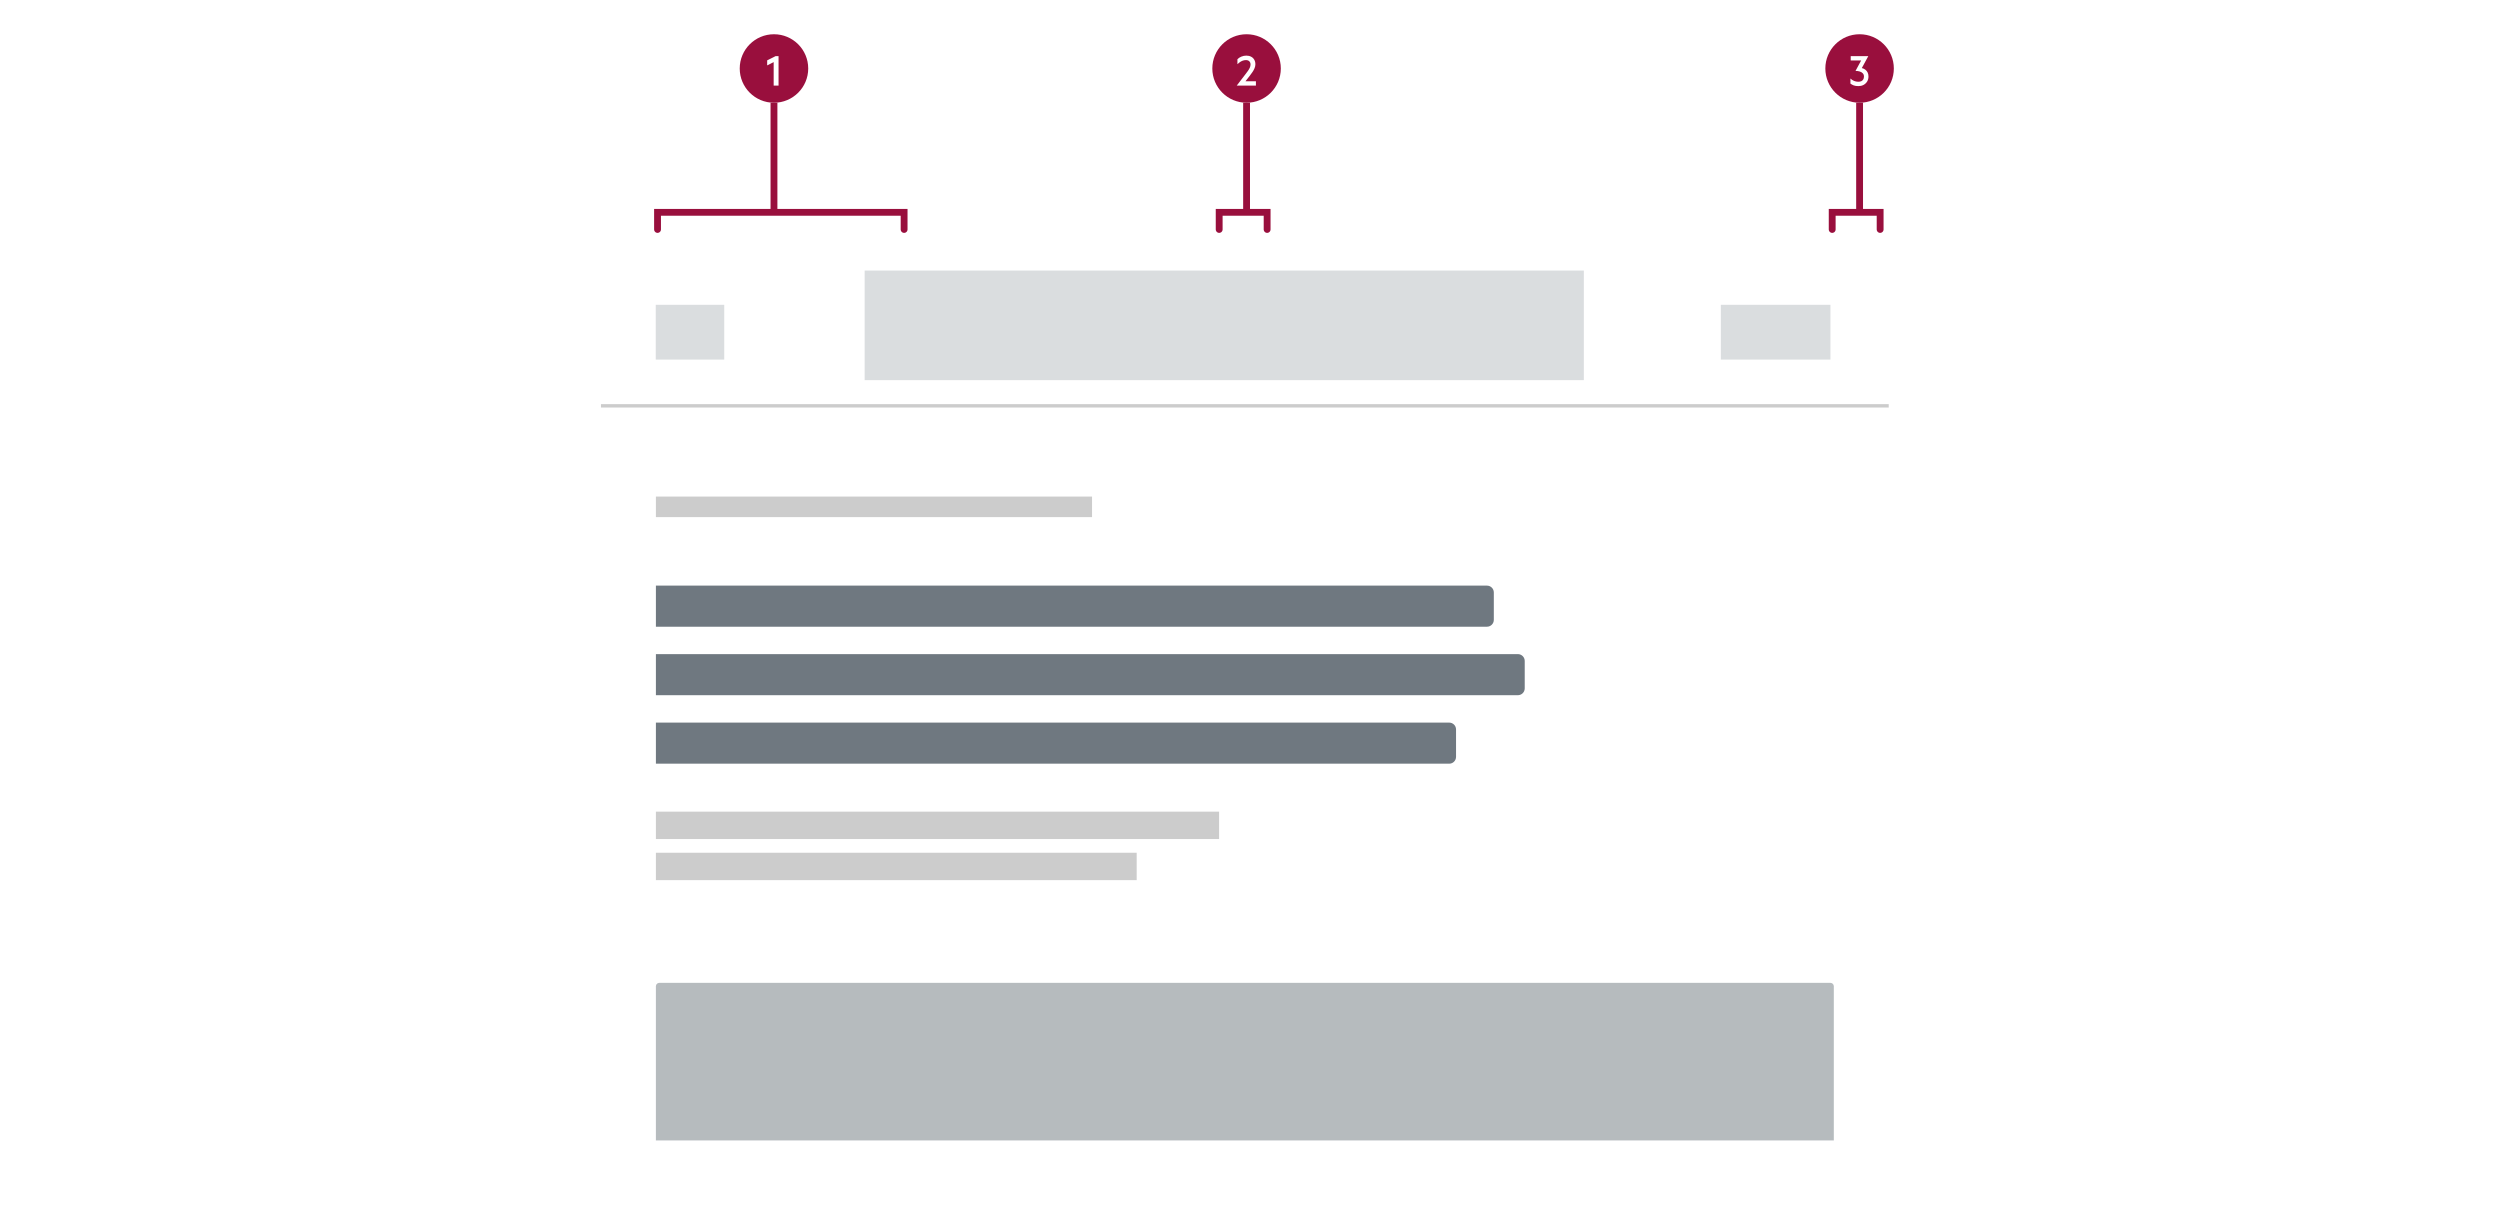 <svg width="730" height="355" viewBox="0 0 730 355" fill="none" xmlns="http://www.w3.org/2000/svg">
<path d="M216 20C216 14.477 220.477 10 226 10C231.523 10 236 14.477 236 20C236 25.523 231.523 30 226 30C220.477 30 216 25.523 216 20Z" fill="#990F3D"/>
<path d="M227.338 16.384V25H225.91V18.136L224.014 19.096V17.62L226.486 16.384H227.338Z" fill="white"/>
<path d="M225 30H227V61C227 61.552 226.552 62 226 62C225.448 62 225 61.552 225 61V30Z" fill="#990F3D"/>
<path d="M354 20C354 14.477 358.477 10 364 10V10C369.523 10 374 14.477 374 20V20C374 25.523 369.523 30 364 30V30C358.477 30 354 25.523 354 20V20Z" fill="#990F3D"/>
<path d="M363.68 23.728H366.728V25H361.124L363.632 21.724C363.904 21.364 364.156 21.028 364.388 20.716C364.62 20.396 364.804 20.084 364.94 19.78C365.084 19.468 365.156 19.148 365.156 18.82C365.156 18.444 365.04 18.14 364.808 17.908C364.584 17.668 364.244 17.548 363.788 17.548C363.46 17.548 363.144 17.608 362.84 17.728C362.544 17.84 362.268 17.988 362.012 18.172C361.756 18.348 361.528 18.536 361.328 18.736V17.296C361.624 16.984 362 16.732 362.456 16.54C362.92 16.34 363.408 16.24 363.92 16.24C364.456 16.24 364.92 16.344 365.312 16.552C365.712 16.752 366.02 17.044 366.236 17.428C366.46 17.804 366.572 18.252 366.572 18.772C366.572 19.156 366.492 19.536 366.332 19.912C366.18 20.288 365.976 20.664 365.72 21.04C365.464 21.416 365.184 21.8 364.88 22.192L363.68 23.728Z" fill="white"/>
<path d="M363 30H365V61C365 61.552 364.552 62 364 62C363.448 62 363 61.552 363 61V30Z" fill="#990F3D"/>
<path d="M533 20C533 14.477 537.477 10 543 10C548.523 10 553 14.477 553 20C553 25.523 548.523 30 543 30C537.477 30 533 25.523 533 20Z" fill="#990F3D"/>
<path d="M540.41 17.656V16.384H545.546L543.65 19.876C544.042 19.964 544.382 20.12 544.67 20.344C544.966 20.568 545.194 20.848 545.354 21.184C545.514 21.52 545.594 21.904 545.594 22.336C545.594 22.912 545.458 23.412 545.186 23.836C544.922 24.252 544.57 24.576 544.13 24.808C543.69 25.032 543.21 25.144 542.69 25.144C542.13 25.144 541.662 25.076 541.286 24.94C540.918 24.796 540.598 24.62 540.326 24.412V22.924C540.63 23.22 540.978 23.452 541.37 23.62C541.77 23.788 542.178 23.872 542.594 23.872C542.938 23.872 543.234 23.82 543.482 23.716C543.73 23.604 543.922 23.436 544.058 23.212C544.202 22.988 544.274 22.7 544.274 22.348C544.274 21.972 544.166 21.664 543.95 21.424C543.734 21.176 543.438 20.996 543.062 20.884C542.694 20.764 542.278 20.704 541.814 20.704L543.458 17.656H540.41Z" fill="white"/>
<path d="M542 30H544V61C544 61.552 543.552 62 543 62C542.448 62 542 61.552 542 61V30Z" fill="#990F3D"/>
<g clip-path="url(#clip0_3153_16909)" filter="url(#filter0_d_3153_16909)">
<rect width="376.03" height="264" transform="translate(175.481 67)" fill="white"/>
<rect x="175.481" y="116" width="376.03" height="1" fill="black" fill-opacity="0.2"/>
<rect x="191.481" y="87" width="20" height="16" fill="#6F7880" fill-opacity="0.25"/>
<rect x="252.481" y="77" width="210" height="32" fill="#6F7880" fill-opacity="0.25"/>
<rect x="502.481" y="87" width="32" height="16" fill="#6F7880" fill-opacity="0.25"/>
<path opacity="0.3" d="M191.525 286C191.525 285.448 191.973 285 192.525 285H534.467C535.019 285 535.467 285.448 535.467 286V337H191.525V286Z" fill="#6F7880"/>
<path opacity="0.3" d="M191.525 286C191.525 285.448 191.973 285 192.525 285H534.467C535.019 285 535.467 285.448 535.467 286V337H191.525V286Z" fill="#6F7880"/>
<rect x="191.525" y="143" width="127.349" height="6" fill="black" fill-opacity="0.2"/>
<path d="M191.525 169H434.195C435.3 169 436.195 169.895 436.195 171V179C436.195 180.105 435.3 181 434.195 181H191.525V169Z" fill="#6F7880"/>
<path d="M191.525 189H443.22C444.325 189 445.22 189.895 445.22 191V199C445.22 200.105 444.325 201 443.22 201H191.525V189Z" fill="#6F7880"/>
<path d="M191.525 209H423.165C424.27 209 425.165 209.895 425.165 211V219C425.165 220.105 424.27 221 423.165 221H191.525V209Z" fill="#6F7880"/>
</g>
<rect x="191.525" y="237" width="164.451" height="8" fill="black" fill-opacity="0.2"/>
<rect x="191.525" y="249" width="140.385" height="8" fill="black" fill-opacity="0.2"/>
<path d="M356 67V62H370V67" stroke="#990F3D" stroke-width="2" stroke-linecap="round"/>
<path d="M535 67V62H549V67" stroke="#990F3D" stroke-width="2" stroke-linecap="round"/>
<path d="M192 67V62H264V67" stroke="#990F3D" stroke-width="2" stroke-linecap="round"/>
<defs>
<filter id="filter0_d_3153_16909" x="171.481" y="65" width="384.03" height="272" filterUnits="userSpaceOnUse" color-interpolation-filters="sRGB">
<feFlood flood-opacity="0" result="BackgroundImageFix"/>
<feColorMatrix in="SourceAlpha" type="matrix" values="0 0 0 0 0 0 0 0 0 0 0 0 0 0 0 0 0 0 127 0" result="hardAlpha"/>
<feOffset dy="2"/>
<feGaussianBlur stdDeviation="2"/>
<feComposite in2="hardAlpha" operator="out"/>
<feColorMatrix type="matrix" values="0 0 0 0 0.435 0 0 0 0 0.471 0 0 0 0 0.502 0 0 0 0.3 0"/>
<feBlend mode="normal" in2="BackgroundImageFix" result="effect1_dropShadow_3153_16909"/>
<feBlend mode="normal" in="SourceGraphic" in2="effect1_dropShadow_3153_16909" result="shape"/>
</filter>
<clipPath id="clip0_3153_16909">
<rect width="376.03" height="264" fill="white" transform="translate(175.481 67)"/>
</clipPath>
</defs>
</svg>
